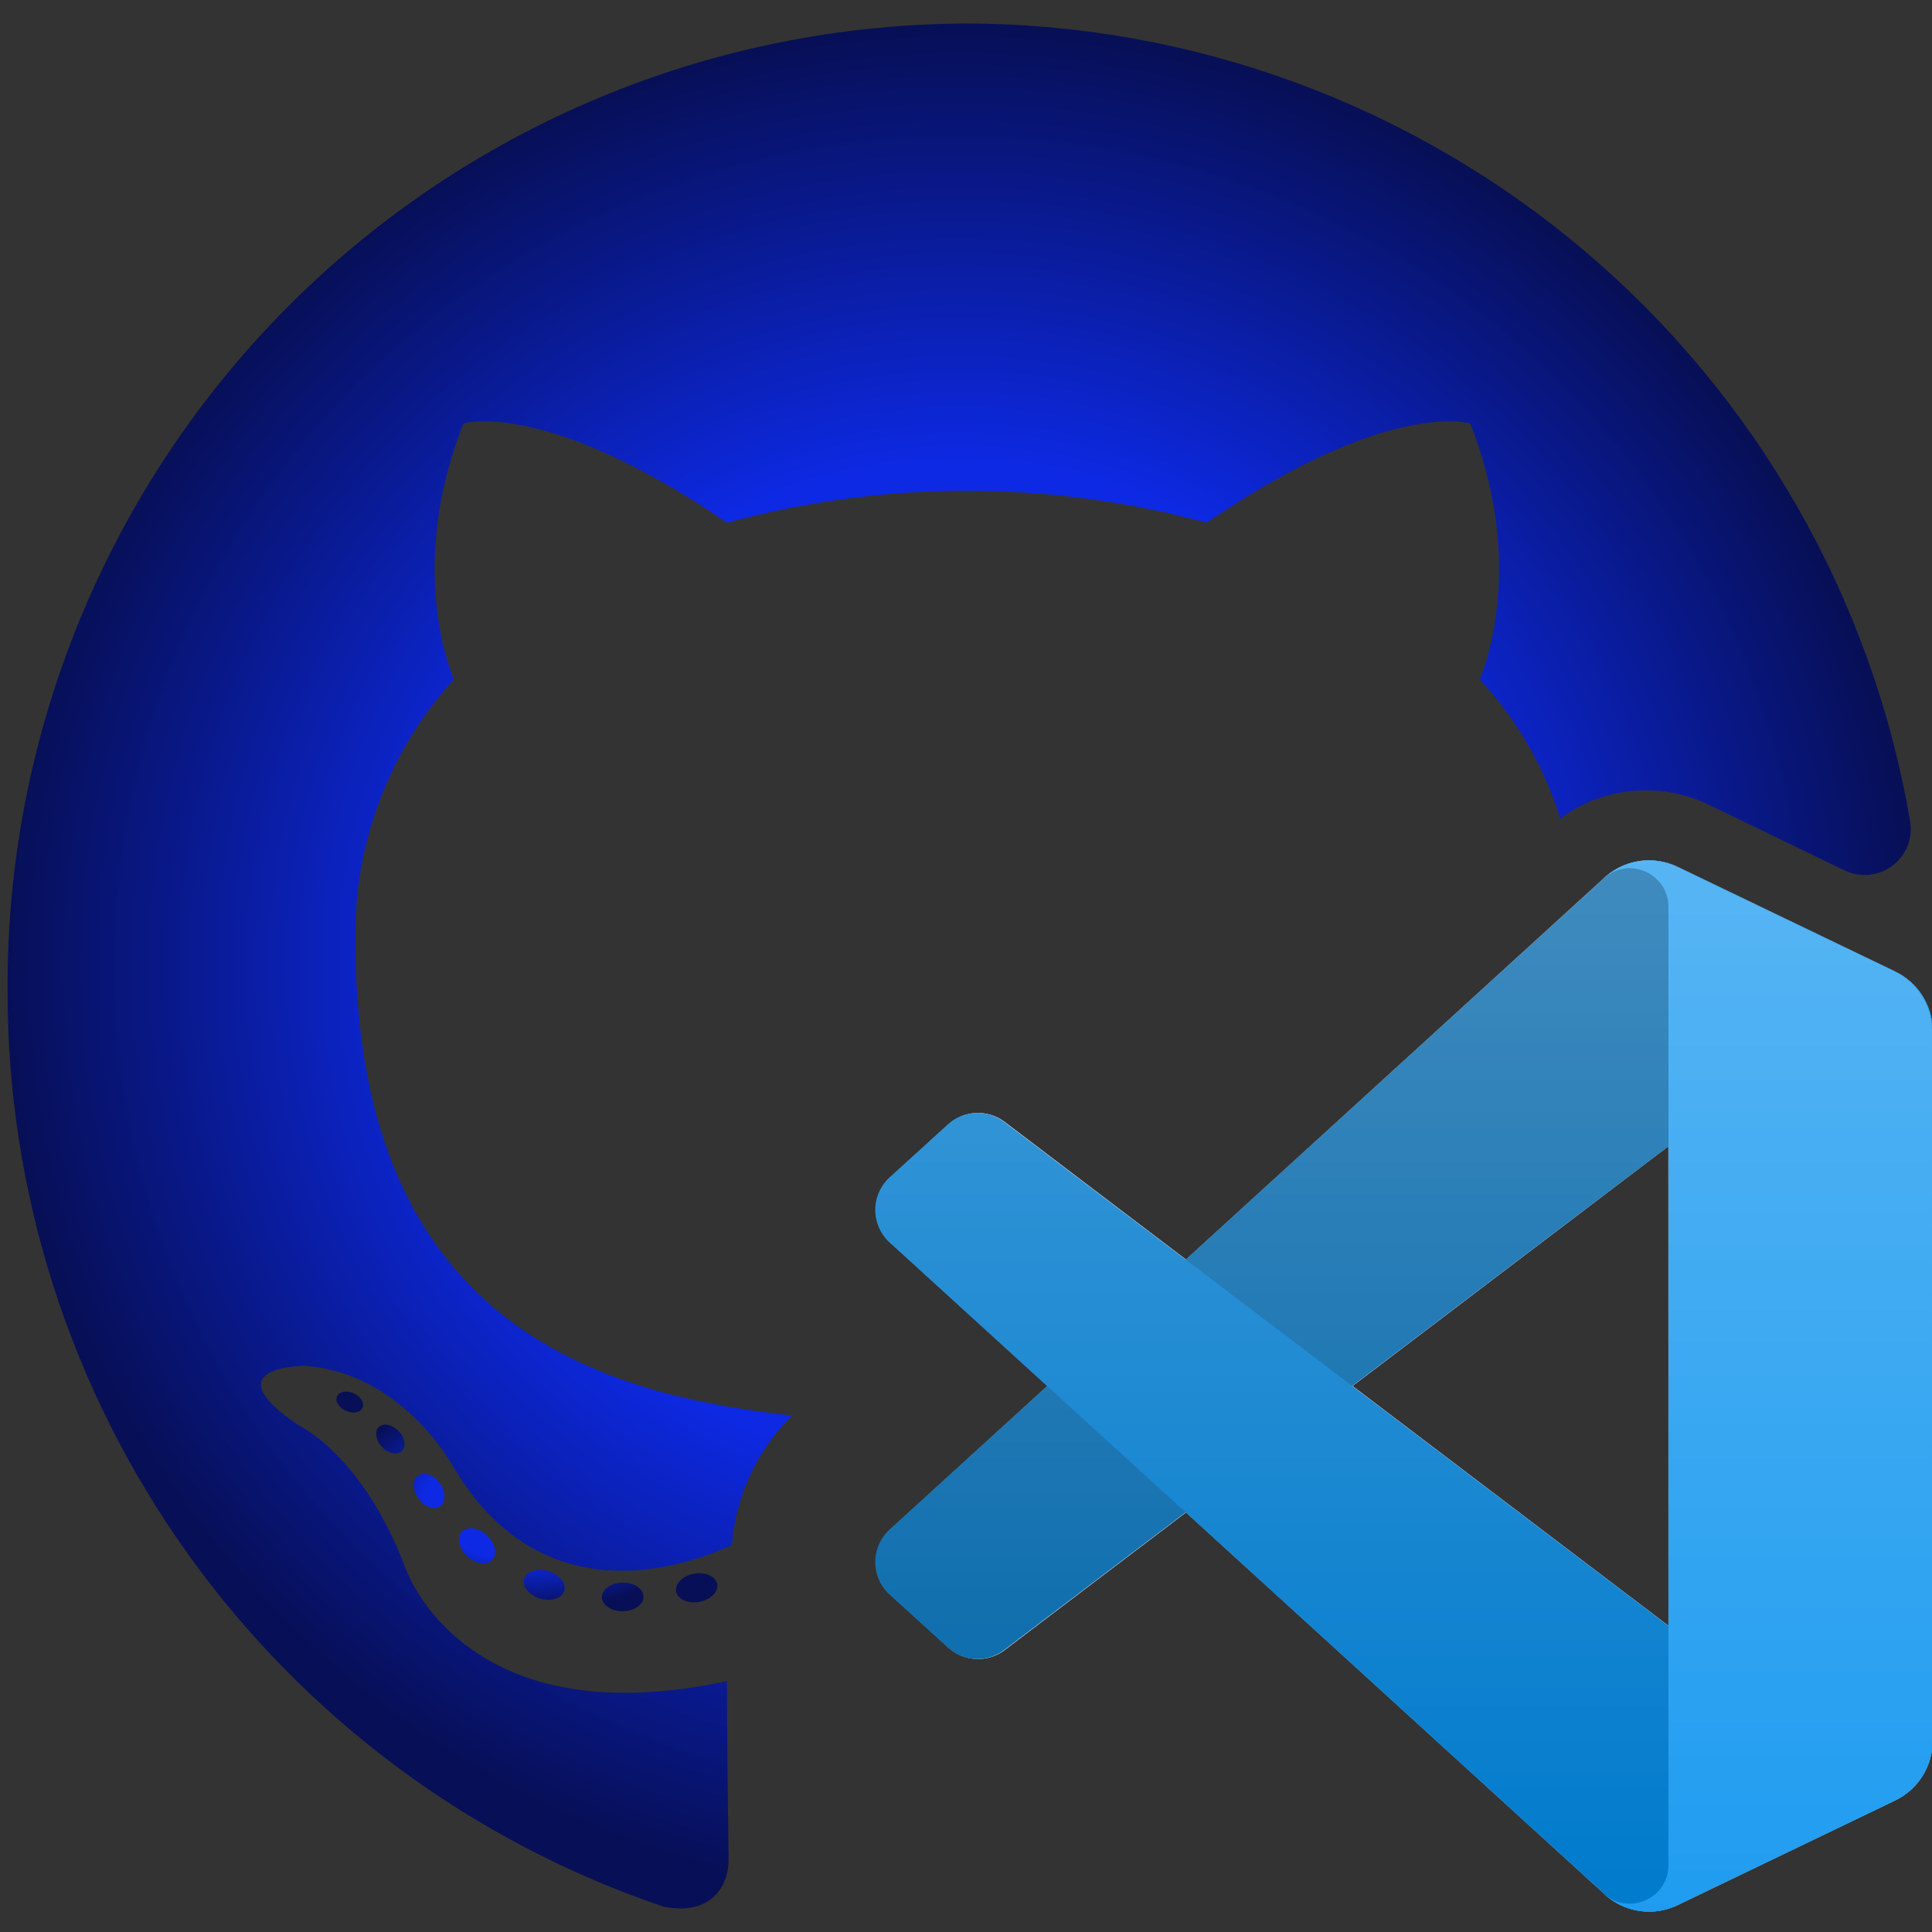 <svg width="128" height="128" viewBox="0 0 128 128" fill="none" xmlns="http://www.w3.org/2000/svg">
<rect x="0" y="0" width="128" height="128" fill="#333333" stroke="none"/>
<g clip-path="url(#clip0_307_2040)">
<path d="M64.053 1.559C55.674 1.583 47.382 3.258 39.651 6.49C31.921 9.722 24.903 14.446 19 20.393C13.098 26.339 8.425 33.392 5.251 41.146C2.077 48.9 0.462 57.204 0.501 65.583C0.472 78.982 4.65 92.053 12.447 102.95C20.243 113.847 31.265 122.022 43.956 126.32C47.112 126.956 48.27 124.942 48.27 123.246C48.27 121.762 48.165 116.675 48.165 111.375C30.488 115.191 26.806 103.742 26.806 103.742C23.966 96.322 19.757 94.414 19.757 94.414C13.97 90.492 20.177 90.492 20.177 90.492C26.596 90.916 29.962 97.064 29.962 97.064C35.644 106.817 44.799 104.061 48.482 102.365C48.746 99.118 50.165 96.072 52.48 93.779C38.381 92.295 23.544 86.784 23.544 62.191C23.468 55.848 25.799 49.712 30.068 45.019C29.436 43.429 27.228 36.856 30.701 28.059C30.701 28.059 36.065 26.362 48.166 34.631C53.346 33.23 58.688 32.517 64.055 32.511C69.421 32.517 74.764 33.23 79.944 34.631C92.044 26.362 97.411 28.058 97.411 28.058C100.883 36.856 98.673 43.429 98.041 45.019C100.483 47.654 102.305 50.802 103.373 54.232C105.011 53.013 106.999 52.355 109.041 52.357C110.484 52.359 111.909 52.686 113.209 53.314L122.217 57.67C122.723 57.913 123.285 58.012 123.843 57.956C124.402 57.9 124.934 57.691 125.381 57.353C125.828 57.015 126.174 56.559 126.38 56.037C126.585 55.515 126.643 54.947 126.547 54.394C124.019 39.639 116.365 26.249 104.933 16.583C93.501 6.918 79.025 1.597 64.055 1.558L64.053 1.559Z" fill="url(#paint0_radial_307_2040)"/>
<path d="M24.013 93.273C23.87 93.59 23.368 93.684 22.913 93.468C22.445 93.258 22.186 92.829 22.337 92.511C22.473 92.189 22.976 92.097 23.442 92.314C23.909 92.523 24.173 92.957 24.013 93.273ZM26.611 96.148C26.305 96.428 25.706 96.298 25.299 95.852C24.88 95.409 24.802 94.815 25.112 94.531C25.426 94.251 26.006 94.382 26.424 94.826C26.846 95.274 26.929 95.861 26.61 96.147L26.611 96.148ZM29.139 99.806C28.747 100.078 28.104 99.824 27.707 99.258C27.312 98.694 27.312 98.017 27.715 97.744C28.113 97.472 28.746 97.717 29.147 98.277C29.542 98.853 29.542 99.531 29.139 99.806ZM32.604 103.344C32.253 103.728 31.503 103.625 30.956 103.101C30.395 102.588 30.24 101.861 30.591 101.477C30.948 101.093 31.701 101.2 32.253 101.72C32.81 102.231 32.979 102.962 32.604 103.344ZM37.386 105.397C37.229 105.896 36.509 106.122 35.782 105.911C35.055 105.693 34.582 105.111 34.727 104.608C34.877 104.106 35.604 103.872 36.335 104.097C37.059 104.313 37.535 104.889 37.386 105.397ZM42.633 105.778C42.652 106.301 42.036 106.738 41.273 106.747C40.507 106.765 39.886 106.34 39.877 105.823C39.877 105.294 40.48 104.864 41.246 104.852C42.009 104.837 42.633 105.258 42.633 105.778ZM47.517 104.955C47.608 105.466 47.08 105.992 46.322 106.131C45.577 106.269 44.89 105.952 44.793 105.444C44.703 104.921 45.241 104.398 45.984 104.26C46.743 104.129 47.421 104.435 47.517 104.955Z" fill="url(#paint1_radial_307_2040)"/>
<g clip-path="url(#clip1_307_2040)">
<path fill-rule="evenodd" clip-rule="evenodd" d="M107.676 126.352C108.234 126.569 108.829 126.669 109.427 126.646C110.024 126.623 110.611 126.478 111.15 126.218L125.564 119.282C126.306 118.925 126.932 118.365 127.371 117.668C127.809 116.97 128.041 116.163 128.041 115.339V68.31C128.041 67.487 127.809 66.679 127.371 65.982C126.932 65.284 126.306 64.724 125.564 64.367L111.15 57.432C110.335 57.04 109.419 56.911 108.528 57.063C107.637 57.215 106.815 57.639 106.176 58.279L78.582 83.453L66.564 74.329C66.021 73.918 65.352 73.709 64.672 73.739C63.992 73.769 63.344 74.036 62.84 74.494L58.985 78.001C58.685 78.274 58.445 78.607 58.281 78.978C58.116 79.35 58.031 79.751 58.031 80.157C58.031 80.563 58.115 80.965 58.279 81.337C58.443 81.708 58.682 82.041 58.982 82.315L69.405 91.825L58.983 101.335C58.683 101.608 58.443 101.942 58.28 102.313C58.116 102.685 58.032 103.086 58.032 103.492C58.032 103.898 58.117 104.3 58.282 104.671C58.446 105.042 58.686 105.375 58.986 105.648L62.841 109.155C63.344 109.613 63.992 109.881 64.672 109.911C65.353 109.941 66.022 109.732 66.564 109.321L78.583 100.197L106.177 125.371C106.603 125.798 107.114 126.132 107.676 126.352ZM110.549 75.932L89.612 91.825L110.55 107.718L110.549 75.932Z" fill="white"/>
<path d="M125.564 64.379L111.139 57.432C110.324 57.04 109.408 56.911 108.516 57.063C107.625 57.215 106.803 57.639 106.163 58.279L58.94 101.335C58.64 101.608 58.401 101.942 58.237 102.313C58.073 102.685 57.989 103.086 57.989 103.493C57.989 103.899 58.074 104.3 58.239 104.671C58.403 105.043 58.643 105.376 58.944 105.649L62.801 109.155C63.305 109.613 63.953 109.881 64.633 109.911C65.314 109.941 65.984 109.733 66.526 109.321L123.394 66.18C125.301 64.733 128.042 66.093 128.042 68.488V68.321C128.042 67.497 127.809 66.69 127.371 65.993C126.933 65.295 126.307 64.736 125.564 64.379Z" fill="#0065A9"/>
<path d="M125.564 119.271L111.139 126.217C110.324 126.609 109.408 126.738 108.516 126.587C107.625 126.435 106.803 126.01 106.163 125.371L58.94 82.315C58.64 82.041 58.4 81.708 58.237 81.336C58.073 80.965 57.988 80.563 57.989 80.157C57.989 79.751 58.074 79.35 58.238 78.978C58.403 78.607 58.643 78.274 58.943 78.001L62.8 74.494C63.304 74.036 63.953 73.769 64.633 73.739C65.314 73.708 65.983 73.917 66.526 74.329L123.393 117.469C125.301 118.917 128.041 117.556 128.041 115.162V115.329C128.041 116.153 127.809 116.96 127.371 117.657C126.932 118.354 126.306 118.914 125.564 119.271Z" fill="#007ACC"/>
<path d="M111.139 126.218C110.324 126.61 109.408 126.739 108.516 126.587C107.625 126.436 106.802 126.011 106.163 125.371C107.778 126.986 110.539 125.842 110.539 123.558V60.09C110.539 57.807 107.778 56.663 106.163 58.278C106.802 57.639 107.625 57.214 108.516 57.062C109.408 56.91 110.324 57.039 111.139 57.431L125.562 64.368C126.305 64.725 126.931 65.284 127.37 65.982C127.809 66.68 128.041 67.487 128.041 68.311V115.339C128.041 116.163 127.809 116.971 127.37 117.668C126.931 118.366 126.305 118.926 125.562 119.283L111.139 126.218Z" fill="#1F9CF0"/>
<path style="mix-blend-mode:overlay" opacity="0.25" fill-rule="evenodd" clip-rule="evenodd" d="M107.635 126.352C108.192 126.569 108.787 126.669 109.385 126.646C109.982 126.623 110.568 126.478 111.107 126.219L125.521 119.283C126.263 118.925 126.89 118.365 127.328 117.668C127.766 116.97 127.999 116.163 127.999 115.339V68.311C127.999 67.487 127.766 66.68 127.328 65.982C126.89 65.284 126.263 64.725 125.521 64.367L111.107 57.432C110.293 57.04 109.377 56.911 108.485 57.063C107.594 57.215 106.773 57.64 106.134 58.279L78.54 83.453L66.521 74.33C65.979 73.918 65.31 73.709 64.629 73.74C63.95 73.77 63.301 74.037 62.798 74.495L58.943 78.002C58.643 78.275 58.403 78.608 58.238 78.979C58.074 79.35 57.989 79.752 57.989 80.158C57.988 80.564 58.073 80.966 58.236 81.337C58.4 81.709 58.64 82.042 58.94 82.316L69.363 91.825L58.94 101.334C58.64 101.608 58.401 101.941 58.237 102.313C58.073 102.684 57.989 103.086 57.989 103.492C57.989 103.898 58.074 104.3 58.239 104.671C58.403 105.042 58.643 105.375 58.943 105.649L62.798 109.155C63.302 109.613 63.95 109.881 64.63 109.911C65.31 109.941 65.979 109.732 66.522 109.321L78.541 100.197L106.135 125.371C106.561 125.799 107.072 126.133 107.635 126.352ZM110.507 75.931L89.57 91.825L110.507 107.718V75.931Z" fill="url(#paint2_linear_307_2040)"/>
</g>
</g>
<defs>
<radialGradient id="paint0_radial_307_2040" cx="0" cy="0" r="1" gradientUnits="userSpaceOnUse" gradientTransform="translate(63.546 63.999) rotate(90) scale(62.441 63.046)">
<stop offset="0.534" stop-color="#0D29E3"/>
<stop offset="1" stop-color="#070F56"/>
</radialGradient>
<radialGradient id="paint1_radial_307_2040" cx="0" cy="0" r="1" gradientUnits="userSpaceOnUse" gradientTransform="translate(34.911 99.472) rotate(90) scale(7.276 12.617)">
<stop offset="0.534" stop-color="#0D29E3"/>
<stop offset="1" stop-color="#070F56"/>
</radialGradient>
<linearGradient id="paint2_linear_307_2040" x1="92.994" y1="57" x2="92.994" y2="126.65" gradientUnits="userSpaceOnUse">
<stop stop-color="white"/>
<stop offset="1" stop-color="white" stop-opacity="0"/>
</linearGradient>
<clipPath id="clip0_307_2040">
<rect width="128" height="128" fill="white"/>
</clipPath>
<clipPath id="clip1_307_2040">
<rect width="70.053" height="69.65" fill="white" transform="translate(57.989 57)"/>
</clipPath>
</defs>
</svg>
